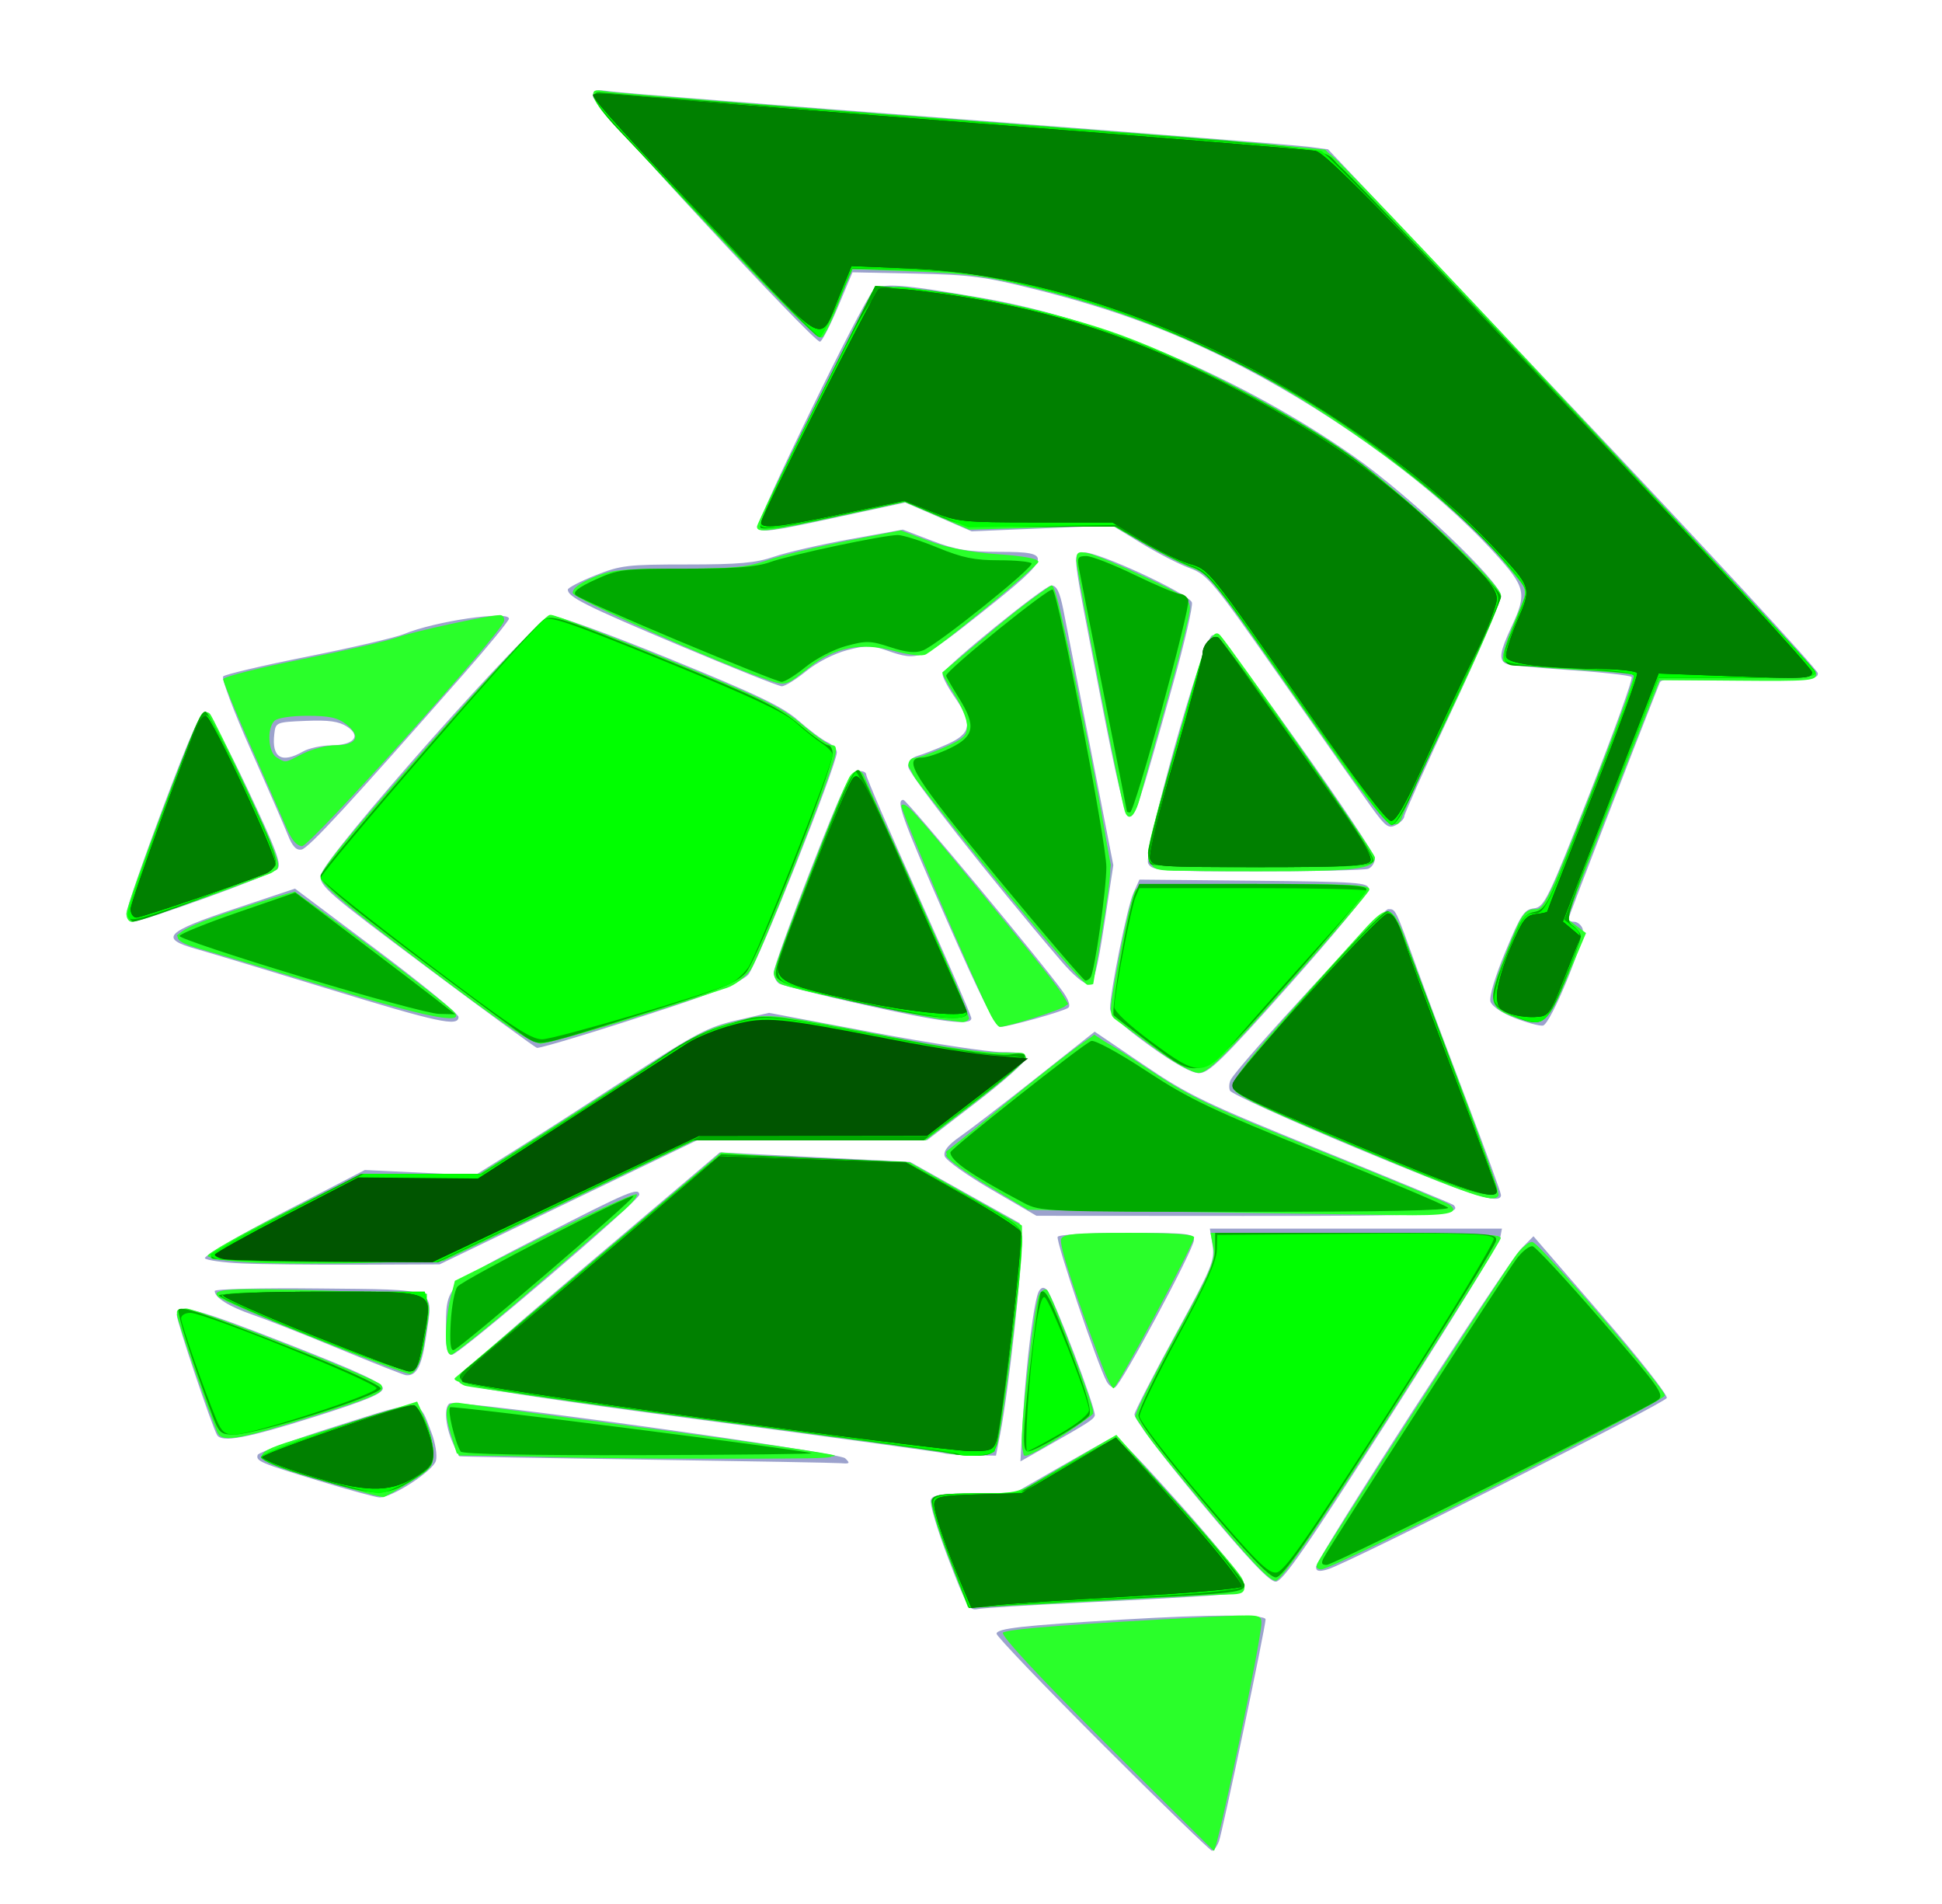 <?xml version="1.0" encoding="UTF-8" standalone="no"?>
<svg
   xmlns:dc="http://purl.org/dc/elements/1.1/"
   xmlns:cc="http://creativecommons.org/ns#"
   xmlns:rdf="http://www.w3.org/1999/02/22-rdf-syntax-ns#"
   xmlns:svg="http://www.w3.org/2000/svg"
   xmlns="http://www.w3.org/2000/svg"
   xmlns:sodipodi="http://sodipodi.sourceforge.net/DTD/sodipodi-0.dtd"
   xmlns:inkscape="http://www.inkscape.org/namespaces/inkscape"
   version="1.1"
   id="svg2"
   width="492.8"
   height="483.2"
   viewBox="0 0 492.8 483.2"
   sodipodi:docname="ITRex_green.svg"
   inkscape:version="1.0.1 (3bc2e813f5, 2020-09-07)">
  <defs
     id="defs6" />
  <sodipodi:namedview
     pagecolor="#ffffff"
     bordercolor="#666666"
     borderopacity="1"
     objecttolerance="10"
     gridtolerance="10"
     guidetolerance="10"
     inkscape:pageopacity="0"
     inkscape:pageshadow="2"
     inkscape:window-width="1920"
     inkscape:window-height="1017"
     id="namedview4"
     showgrid="false"
     inkscape:zoom="1.3814337"
     inkscape:cx="267.60286"
     inkscape:cy="256.08845"
     inkscape:window-x="1912"
     inkscape:window-y="-8"
     inkscape:window-maximized="1"
     inkscape:current-layer="g853"
     inkscape:document-rotation="0" />
  <g
     id="g853"
     transform="translate(-2.047,-7.166)">
    <path
       style="fill:#9ca2cd;stroke-width:1.067"
       d="m 281.859,449.859 c -14.809,-14.818 -26.925,-27.476 -26.925,-28.129 0,-1.353 6.539,-2.088 32,-3.6 22.403,-1.33 36.267,-1.348 36.267,-0.049 0,1.929 -10.928,53.926 -11.836,56.318 -0.501,1.32 -1.287,2.4 -1.745,2.4 -0.459,0 -12.951,-12.123 -27.76,-26.941 z m -39.167,-47.18 c -2.792,-7.307 -4.795,-14.02 -4.451,-14.916 0.501,-1.305 2.663,-1.629 10.848,-1.629 h 10.223 l 10.877,-6.249 c 5.982,-3.437 11.908,-6.787 13.169,-7.446 2.107,-1.101 3.568,0.226 18.133,16.465 8.713,9.714 15.987,18.754 16.164,20.089 0.309,2.322 -0.08,2.455 -9.067,3.097 -5.164,0.369 -19.949,1.174 -32.856,1.788 -12.907,0.614 -24.479,1.335 -25.716,1.602 -2.003,0.432 -2.803,-0.966 -7.325,-12.801 z m 63.883,-14.506 c -9.941,-11.924 -16.837,-21.095 -16.642,-22.133 0.183,-0.975 4.864,-10.083 10.402,-20.239 9.227,-16.924 10.013,-18.817 9.397,-22.667 l -0.672,-4.2 h 37.061 37.061 l -0.47,2.4 c -0.259,1.32 -12.675,21.473 -27.591,44.785 -21.425,33.483 -27.588,42.388 -29.346,42.4 -1.594,0.011 -7.042,-5.762 -19.2,-20.345 z m 29.425,16.595 c 0,-2.028 48.419,-77.081 52.171,-80.869 l 3.005,-3.034 17.172,19.852 c 9.444,10.919 16.942,20.451 16.661,21.183 -0.53,1.382 -80.906,42.002 -86.075,43.501 -2.201,0.638 -2.933,0.48 -2.933,-0.633 z M 82.916,382.918 c -14.898,-4.537 -15.998,-5.005 -15.472,-6.582 0.196,-0.588 9.221,-3.886 20.056,-7.331 22.068,-7.015 20.67,-7.119 24.072,1.789 0.962,2.519 1.458,5.68 1.103,7.026 -0.689,2.609 -11.209,9.431 -14.36,9.312 -0.98,-0.037 -7.91,-1.934 -15.399,-4.215 z m 82.951,-5.366 c -25.813,-0.379 -47.078,-0.764 -47.254,-0.854 -0.177,-0.09 -1.017,-1.829 -1.867,-3.864 -1.732,-4.145 -2.024,-8.68 -0.614,-9.55 1.76,-1.088 98.71,12.348 100.364,13.909 1.353,1.276 1.21,1.445 -1.067,1.261 -1.446,-0.117 -23.749,-0.523 -49.562,-0.902 z m 95.761,-10.687 c 0.792,-13.805 2.853,-30.121 4.051,-32.059 0.638,-1.033 1.231,-1.124 2.039,-0.316 1.613,1.613 12.638,30.601 12.133,31.901 -0.41,1.056 -1.519,1.762 -13.089,8.329 l -5.772,3.276 z M 241.6,375.935 c -0.587,-0.236 -28.162,-4.031 -61.278,-8.432 -38.6,-5.13 -60.713,-8.504 -61.609,-9.4 -1.152,-1.152 4.522,-6.414 32.299,-29.959 l 33.696,-28.562 24.134,1.21 24.134,1.21 13.912,7.775 13.912,7.775 0.328,5.648 c 0.323,5.559 -3.113,36.786 -5.252,47.733 l -1.094,5.6 -6.058,-0.084 c -3.332,-0.046 -6.538,-0.277 -7.124,-0.514 z M 57.147,371.33 c -1.224,-1.98 -10.214,-28.72 -10.214,-30.38 0,-3.164 4.709,-1.938 28.728,7.481 17.537,6.877 23.538,9.682 23.538,11.004 0,1.357 -4.109,3.073 -17.485,7.303 -16.912,5.348 -23.357,6.553 -24.568,4.592 z M 282.847,357.665 c -2.392,-4.48 -12.972,-35.749 -12.406,-36.665 0.343,-0.555 8.189,-1 17.622,-1 15.502,0 16.999,0.165 16.953,1.867 -0.065,2.373 -18.569,36.873 -20.04,37.364 -0.604,0.201 -1.562,-0.503 -2.129,-1.566 z M 88,349.4 c -8.8,-3.639 -18.64,-7.521 -21.867,-8.627 -5.926,-2.03 -9.6,-4.336 -9.6,-6.024 0,-0.506 11.828,-0.792 26.284,-0.635 30.944,0.336 29.183,-0.442 27.377,12.093 -1.097,7.612 -2.431,10.192 -5.128,9.917 -0.587,-0.06 -8.267,-3.086 -17.067,-6.725 z m 27.206,-4.067 c 0.013,-12.327 -0.558,-11.751 24.35,-24.557 21.867,-11.243 24.711,-12.444 24.711,-10.442 0,1.518 -45.742,40.599 -47.519,40.599 -1.157,0 -1.546,-1.414 -1.542,-5.6 z M 63.47,327.766 c -4.691,-0.219 -8.93,-0.799 -9.42,-1.289 -0.49,-0.49 8.438,-5.735 19.84,-11.656 l 20.731,-10.766 13.985,0.669 13.985,0.669 9.905,-6.211 c 5.448,-3.416 18.545,-11.839 29.105,-18.718 16.983,-11.062 20.147,-12.725 27.396,-14.397 l 8.196,-1.89 26.471,4.983 c 14.559,2.741 29.231,4.981 32.604,4.978 4.635,-0.003 6.133,0.371 6.133,1.535 0,0.847 -5.64,5.87 -12.533,11.164 l -12.533,9.624 -29.219,0.036 -29.219,0.036 -32.647,15.733 -32.647,15.733 -20.8,0.082 c -11.44,0.045 -24.638,-0.097 -29.33,-0.316 z M 253.664,309.038 c -6.271,-3.651 -11.628,-7.485 -11.904,-8.52 -0.348,-1.305 0.858,-2.826 3.936,-4.966 2.441,-1.696 11.12,-8.376 19.287,-14.843 l 14.85,-11.759 12.499,8.471 c 11.339,7.685 15.54,9.702 45.274,21.738 18.026,7.297 33.007,13.499 33.291,13.783 2.455,2.455 -3.997,2.789 -53.361,2.763 l -52.47,-0.029 z m 92.226,-10.69 c -17.147,-7.158 -31.428,-13.656 -31.735,-14.44 -0.307,-0.784 -0.197,-2.056 0.244,-2.828 2.4,-4.201 38.41,-43.213 39.888,-43.213 1.956,-3.7e-4 1.712,-0.499 7.299,14.933 2.23,6.16 7.946,21.402 12.702,33.872 4.756,12.47 8.647,23.15 8.647,23.733 0,2.667 -8.044,0.048 -37.044,-12.057 z m -52.334,-25.998 c -6.697,-4.853 -9.822,-7.791 -9.822,-9.235 0,-4.149 4.37,-25.841 5.896,-29.265 l 1.553,-3.484 29.076,0.284 c 26.238,0.256 29.076,0.456 29.076,2.05 0,0.972 -9.012,11.892 -20.026,24.267 -16.949,19.043 -20.48,22.5 -22.978,22.5 -1.948,0 -6.291,-2.42 -12.774,-7.117 z M 110.388,252.646 C 85.351,233.917 83.115,231.984 83.411,229.318 c 0.483,-4.348 54.66,-65.475 58.392,-65.883 1.584,-0.173 14.326,4.433 30.338,10.967 22.242,9.076 28.565,12.113 32.533,15.626 2.709,2.398 6.005,4.86 7.325,5.471 1.32,0.611 2.4,1.772 2.4,2.581 0,3.161 -20.316,54.102 -22.506,56.434 -1.552,1.652 -8.221,4.42 -20.043,8.319 -16.977,5.598 -32.164,10.235 -33.522,10.235 -0.353,0 -12.926,-9.189 -27.941,-20.421 z M 242.298,240.624 c -11.347,-25.856 -13.021,-30.491 -11.01,-30.491 0.872,0 35.863,42.086 40.51,48.725 1.515,2.164 1.968,3.643 1.251,4.086 -1.644,1.016 -15.153,4.789 -17.148,4.789 -1.207,0 -5.188,-7.935 -13.603,-27.109 z m 144.157,24.879 c -3.239,-1.253 -5.812,-2.985 -6.186,-4.164 -0.379,-1.193 1.17,-6.384 3.786,-12.685 3.892,-9.377 4.766,-10.706 7.239,-10.993 2.63,-0.306 3.546,-2.193 14.142,-29.127 6.231,-15.84 11.029,-29.145 10.661,-29.567 -0.368,-0.422 -7.475,-1.218 -15.794,-1.77 -8.319,-0.552 -15.63,-1.315 -16.247,-1.696 -1.7,-1.051 -1.375,-3.01 1.535,-9.261 3.99,-8.572 3.649,-10.058 -4.313,-18.782 -14.937,-16.367 -38.882,-34.083 -63.41,-46.916 -17.083,-8.938 -32.735,-14.823 -52.933,-19.902 -13.001,-3.269 -16.731,-3.761 -30.681,-4.047 l -15.88,-0.326 -3.689,8.8 c -2.029,4.84 -4.086,8.8 -4.57,8.8 -1.794,0 -57.58,-60.208 -57.58,-62.144 0,-1.725 0.597,-1.904 4.533,-1.356 2.493,0.347 42.213,3.498 88.267,7.003 46.053,3.505 85.981,6.668 88.727,7.029 l 4.994,0.657 62.081,65.609 c 34.144,36.085 62.137,66.387 62.206,67.339 0.112,1.551 -1.926,1.689 -19.712,1.336 -16.071,-0.319 -19.947,-0.117 -20.417,1.067 -6.467,16.276 -23.212,59.595 -23.212,60.047 0,0.337 0.669,0.613 1.486,0.613 0.817,0 1.785,0.779 2.15,1.731 0.906,2.362 -8.073,24.322 -10.066,24.618 -0.864,0.128 -4.066,-0.732 -7.115,-1.912 z m -301.121,-7.415 c -14.96,-4.585 -29.989,-9.124 -33.397,-10.086 -9.602,-2.71 -8.1,-4.294 9.718,-10.249 l 15.254,-5.098 20.746,15.56 C 109.064,256.775 118.4,264.427 118.4,265.222 c 0,2.538 -5.105,1.437 -33.067,-7.133 z m 135.456,3.941 c -10.859,-2.436 -20.339,-4.818 -21.067,-5.292 -0.728,-0.475 -1.323,-1.763 -1.323,-2.864 0,-1.101 4.268,-12.952 9.485,-26.337 7.877,-20.21 9.866,-24.394 11.733,-24.677 1.237,-0.187 2.249,0.214 2.249,0.891 0,0.678 6,14.609 13.333,30.958 7.333,16.349 13.333,30.228 13.333,30.842 0,1.969 -7.529,1.014 -27.744,-3.521 z m 50.494,-11.046 c -18.138,-21.239 -38.75,-47.433 -38.75,-49.244 0,-1.301 0.933,-2.386 2.4,-2.789 1.32,-0.363 4.68,-1.678 7.467,-2.921 6.2,-2.766 6.56,-5.208 1.79,-12.141 -1.802,-2.619 -3.122,-5.205 -2.933,-5.747 0.685,-1.966 25.866,-22.408 27.601,-22.408 1.318,0 2.106,1.603 3.016,6.133 0.678,3.373 3.81,19.342 6.96,35.486 l 5.727,29.353 -2.28,14.902 c -1.786,11.672 -2.653,14.973 -3.999,15.23 -1.02,0.195 -3.864,-2.185 -6.998,-5.855 z M 34.133,238.951 c 0,-1.164 4.147,-13.186 9.216,-26.716 6.952,-18.557 9.618,-24.523 10.852,-24.284 0.949,0.183 5.414,8.316 10.631,19.364 7.526,15.937 8.759,19.275 7.548,20.438 -1.558,1.496 -34.132,13.313 -36.699,13.313 -0.851,0 -1.548,-0.952 -1.548,-2.116 z M 293.424,226.302 c -1.401,-2.617 13.656,-56.486 16.183,-57.901 1.376,-0.77 5.427,4.288 21.511,26.854 10.899,15.291 19.816,28.683 19.816,29.759 0,1.076 -0.759,2.248 -1.687,2.604 -0.928,0.356 -13.631,0.647 -28.229,0.647 -24.69,0 -26.615,-0.137 -27.593,-1.965 z M 75.089,219.021 c -0.885,-2.248 -5.137,-12.008 -9.449,-21.688 -4.312,-9.68 -7.441,-18.02 -6.954,-18.533 0.488,-0.513 10.163,-2.788 21.5,-5.055 11.337,-2.267 22.294,-4.824 24.347,-5.682 7.814,-3.265 26.667,-6.029 26.667,-3.909 0,0.526 -5.211,6.886 -11.581,14.133 -28.628,32.575 -39.284,44.12 -41.037,44.458 -1.346,0.259 -2.345,-0.806 -3.494,-3.725 z m 3.845,-21.155 c 1.467,-0.838 4.648,-1.541 7.069,-1.562 5.854,-0.05 7.822,-2.321 4.116,-4.749 -2.047,-1.341 -4.62,-1.704 -10.419,-1.468 -7.578,0.308 -7.706,0.361 -8.047,3.336 -0.69,6.024 1.827,7.56 7.28,4.443 z m 271.218,14.242 c -2.21,-3.051 -12.424,-17.57 -22.697,-32.266 -17.8,-25.462 -18.911,-26.805 -23.607,-28.549 -2.711,-1.006 -8.221,-3.845 -12.245,-6.308 l -7.317,-4.478 -17.838,0.742 -17.838,0.742 -8.428,-3.653 -8.429,-3.653 -18.369,3.969 c -15.774,3.408 -18.456,3.742 -18.986,2.361 -0.604,-1.574 26.165,-56.634 29.199,-60.058 1.894,-2.138 6.973,-1.794 28.137,1.903 30.347,5.302 66.009,20.542 93.867,40.115 14.248,10.011 37.333,31.927 37.333,35.443 0,1.246 -5.52,14.084 -12.267,28.528 -6.747,14.444 -12.267,26.753 -12.267,27.353 0,0.6 -0.952,1.6 -2.115,2.223 -1.846,0.988 -2.627,0.425 -6.133,-4.415 z m -68.905,-28.375 c -7.447,-38.513 -7.154,-35.919 -4.109,-36.35 3.089,-0.438 26.587,10.423 27.357,12.644 0.31,0.895 -1.856,10.255 -4.814,20.8 -8.708,31.044 -9.542,33.572 -11.071,33.572 -1.029,0 -3.105,-8.644 -7.363,-30.667 z M 174.242,170.858 c -23.552,-9.937 -28.108,-12.218 -28.108,-14.075 0,-0.452 3.125,-2.074 6.945,-3.603 6.427,-2.573 8.164,-2.78 23.3,-2.78 13.175,0 17.478,-0.386 22.13,-1.987 3.176,-1.093 11.819,-3.082 19.207,-4.421 l 13.432,-2.435 7.383,2.821 c 6.054,2.313 9.155,2.821 17.227,2.821 13.692,0 13.378,1.077 -4.445,15.28 -15.261,12.161 -16.246,12.561 -24.108,9.787 -3.937,-1.389 -5.278,-1.404 -10.214,-0.115 -3.315,0.866 -7.638,3.087 -10.379,5.332 -2.583,2.117 -5.367,3.836 -6.187,3.82 -0.82,-0.016 -12.601,-4.717 -26.182,-10.446 z"
       id="path867"
       inkscape:connector-curvature="0" />
    <path
       style="fill:#2aff2a;stroke-width:1.067"
       d="m 282.689,449.623 c -17.169,-17.179 -26.78,-27.542 -26.125,-28.168 0.959,-0.917 18.565,-2.265 51.969,-3.979 13.44,-0.69 13.6,-0.671 13.6,1.606 0,4.176 -11.177,57.718 -12.049,57.718 -0.128,0 -12.456,-12.23 -27.395,-27.177 z M 242.729,402.293 c -2.763,-7.103 -4.622,-13.411 -4.242,-14.4 0.564,-1.47 2.402,-1.759 11.157,-1.759 9.672,0 10.879,-0.239 15.619,-3.091 2.826,-1.7 8.498,-5.045 12.604,-7.433 l 7.467,-4.342 2.667,3.001 c 1.467,1.651 8.787,9.804 16.267,18.118 7.769,8.636 13.6,16.023 13.6,17.232 0,1.729 -0.73,2.12 -4,2.139 -2.2,0.013 -16.24,0.722 -31.2,1.577 -14.96,0.855 -28.96,1.564 -31.11,1.577 l -3.91,0.023 z m 64.095,-14.059 c -14.372,-17.239 -16.811,-20.676 -16.252,-22.901 0.361,-1.44 5.018,-10.58 10.349,-20.311 8.533,-15.578 9.609,-18.131 9.004,-21.357 l -0.687,-3.664 H 346.085 c 28.798,0 36.836,0.291 36.791,1.333 -0.032,0.733 -12.411,20.533 -27.51,44 -19.371,30.106 -28.068,42.743 -29.543,42.925 -1.547,0.191 -6.488,-5.017 -19,-20.025 z m 29.483,15.706 c 0.742,-1.933 47.239,-74.057 50.543,-78.399 1.475,-1.939 3.322,-3.379 4.104,-3.2 1.915,0.439 33.58,37.133 33.58,38.914 0,1.492 -84.095,44.078 -87.042,44.078 -0.977,0 -1.488,-0.602 -1.185,-1.393 z M 96.533,386.458 c -1.173,-0.272 -8.035,-2.208 -15.247,-4.303 -15.631,-4.539 -16.374,-5.936 -5.013,-9.429 4.103,-1.262 12.899,-4.008 19.545,-6.104 l 12.085,-3.81 2.025,4.461 c 1.114,2.453 2.036,6.224 2.049,8.378 0.022,3.62 -0.441,4.208 -6.077,7.733 -3.355,2.099 -6.355,3.76 -6.667,3.692 -0.312,-0.068 -1.527,-0.346 -2.7,-0.618 z m 35.25,-9.876 -13.816,-0.582 -1.538,-4.961 c -1.967,-6.343 -1.21,-8.507 2.73,-7.806 1.636,0.291 23.134,3.177 47.774,6.413 24.64,3.236 45.76,6.317 46.933,6.847 2.298,1.038 -58.019,1.104 -82.083,0.09 z m 110.883,-0.656 c -0.587,-0.241 -28.07,-4.028 -61.074,-8.416 -52.243,-6.945 -65.641,-9.182 -64.084,-10.699 0.197,-0.192 15.478,-13.141 33.958,-28.776 l 33.6,-28.427 7.467,0.57 c 4.107,0.314 14.858,0.871 23.893,1.238 l 16.426,0.668 14.241,8.007 14.241,8.007 v 5.39 c 0,7.284 -5.088,47.641 -6.385,50.645 -0.876,2.029 -1.823,2.387 -6.126,2.316 -2.799,-0.046 -5.57,-0.282 -6.156,-0.523 z m 18.667,-3.156 c 0,-7.3 3.285,-34.936 4.401,-37.02 0.627,-1.172 1.536,-1.705 2.042,-1.197 1.155,1.159 11.69,28.929 11.69,30.817 0,1.359 -15.023,11.165 -17.105,11.165 -0.566,0 -1.029,-1.694 -1.029,-3.764 z M 57.086,370.4 c -2.909,-7.319 -10.153,-28.531 -10.153,-29.728 0,-0.81 1.058,-1.472 2.352,-1.472 2.897,0 48.564,17.878 49.489,19.374 1.173,1.899 -0.837,2.807 -18.379,8.303 -18.709,5.861 -22.172,6.385 -23.309,3.523 z M 281.575,353.333 c -6.992,-18.549 -10.796,-30.324 -10.254,-31.738 0.507,-1.322 3.457,-1.596 17.179,-1.596 11.178,0 16.567,0.376 16.567,1.155 0,1.627 -19.576,38.271 -20.457,38.294 -0.398,0.01 -1.764,-2.742 -3.035,-6.115 z M 81.826,346.74 c -12.782,-5.13 -23.772,-9.859 -24.421,-10.508 -2.061,-2.061 2.874,-2.326 28.462,-1.529 l 24.533,0.764 -0.238,7.262 c -0.234,7.129 -1.919,12.607 -4.028,13.093 -0.587,0.135 -11.525,-3.952 -24.307,-9.082 z M 115.2,346.072 c 0,-2.674 0.512,-6.895 1.138,-9.38 l 1.138,-4.519 22.815,-11.393 c 12.548,-6.266 23.054,-11.008 23.345,-10.536 0.291,0.471 -1.488,2.569 -3.953,4.661 -2.466,2.093 -12.883,11.049 -23.149,19.903 -10.267,8.854 -19.267,16.104 -20,16.112 -0.874,0.01 -1.333,-1.662 -1.333,-4.847 z M 65.685,327.532 c -5.82,-0.329 -10.742,-1.084 -10.937,-1.677 -0.196,-0.593 8.529,-5.513 19.389,-10.933 l 19.745,-9.855 h 14.897 14.897 l 18.963,-12.095 c 10.429,-6.652 23.283,-14.937 28.563,-18.411 7.428,-4.887 11.44,-6.75 17.733,-8.232 9.08,-2.138 7.437,-2.318 43.6,4.774 9.093,1.783 19.533,3.212 23.2,3.175 4.802,-0.048 6.667,0.322 6.667,1.323 0,0.765 -5.737,5.787 -12.749,11.161 l -12.749,9.771 h -29.241 -29.241 l -31.921,15.292 -31.921,15.292 -19.155,0.507 c -10.535,0.279 -23.917,0.238 -29.737,-0.092 z m 236.673,-12.84 -39.509,-0.559 -10.358,-6.182 c -5.697,-3.4 -10.358,-6.823 -10.358,-7.607 0,-1.172 30.2,-25.87 36.261,-29.655 1.421,-0.887 4.316,0.587 14.491,7.381 11.415,7.621 15.933,9.781 44.182,21.115 17.307,6.944 32.061,13.083 32.788,13.641 2.92,2.243 -0.49,2.896 -13.918,2.666 -7.739,-0.133 -31.849,-0.493 -53.579,-0.8 z m 43.776,-16.406 c -25.95,-10.909 -30.987,-13.376 -31.265,-15.309 -0.311,-2.162 6.976,-10.894 33.138,-39.708 6.413,-7.063 7.462,-6.717 11.221,3.7 1.475,4.087 7.404,19.849 13.177,35.026 5.773,15.178 10.235,28.018 9.916,28.533 -1.251,2.024 -6.364,0.294 -36.187,-12.243 z m -50.667,-24.809 c -4.4,-3.246 -8.93,-6.575 -10.068,-7.397 -2.037,-1.473 -2.026,-1.718 0.755,-16.557 1.552,-8.284 3.381,-15.735 4.065,-16.559 1.011,-1.219 6.695,-1.497 30.559,-1.497 25.506,0 29.238,0.206 28.708,1.586 -0.335,0.872 -9.586,11.672 -20.558,24 -16.392,18.417 -20.441,22.406 -22.706,22.37 -1.617,-0.026 -6.06,-2.482 -10.756,-5.946 z m -185.6,-21.343 C 90.807,237.754 83.647,231.758 83.413,229.985 c -0.247,-1.876 6.165,-9.786 28.056,-34.608 C 129.809,174.581 140.558,163.2 141.859,163.2 c 1.107,0 14.585,5.127 29.95,11.393 23.895,9.745 28.805,12.136 33.931,16.524 3.296,2.822 6.645,5.135 7.442,5.14 1.047,0.006 1.245,0.823 0.713,2.94 -1.737,6.919 -19.258,51.226 -21.43,54.191 -1.311,1.79 -3.993,3.792 -5.958,4.449 -22.6,7.549 -44.734,14.138 -47.307,14.084 -2.444,-0.052 -9.374,-4.726 -29.333,-19.786 z m 143.621,12.666 c -4.21,-8.232 -23.217,-52.759 -22.729,-53.247 1.046,-1.046 2.646,0.682 18.714,20.203 22.565,27.413 24.111,29.487 22.894,30.705 -0.928,0.928 -14.61,5.274 -16.603,5.274 -0.427,0 -1.451,-1.32 -2.276,-2.933 z M 241.6,265.92 c -6.551,-0.874 -39.535,-8.066 -41.333,-9.013 -1.027,-0.54 -1.866,-1.805 -1.864,-2.811 0.003,-2.2 17.848,-48.18 19.456,-50.131 0.62,-0.753 1.552,-1.228 2.069,-1.055 1.394,0.465 28.692,61.688 28.002,62.803 -0.324,0.525 -1.161,0.882 -1.86,0.794 -0.699,-0.088 -2.71,-0.352 -4.47,-0.587 z m 145.067,-0.524 c -7.061,-2.535 -7.312,-4.173 -2.501,-16.329 4.022,-10.162 4.736,-11.2 7.702,-11.2 1.986,0 3.731,-3.718 13.816,-29.432 6.348,-16.187 11.292,-29.682 10.985,-29.989 -0.307,-0.307 -7.601,-0.945 -16.21,-1.419 -8.609,-0.474 -16.143,-1.352 -16.742,-1.951 -0.742,-0.742 0.032,-3.808 2.426,-9.606 l 3.516,-8.516 -6.296,-7.57 C 370.708,134.168 339.86,111.307 315.489,99.082 299.018,90.82 283.343,85.01 265.149,80.423 252.648,77.272 247.751,76.582 234.215,76.063 l -16.082,-0.617 -3.067,8.124 c -1.687,4.468 -3.648,8.606 -4.357,9.194 -0.942,0.782 -8.891,-6.999 -29.466,-28.842 C 165.746,47.471 152.91,33.05 152.717,31.875 c -0.307,-1.876 0.083,-2.06 3.2,-1.513 1.952,0.343 41.089,3.485 86.97,6.982 98.464,7.506 94.791,7.131 97.962,10.018 9.315,8.481 122.084,129.311 122.084,130.811 0,1.736 -1.534,1.869 -19.836,1.721 L 423.261,179.733 415.908,198.4 c -4.044,10.267 -9.365,23.879 -11.824,30.25 l -4.47,11.583 2.45,1.848 2.45,1.848 -4.676,11.103 c -5.093,12.092 -6.117,12.897 -13.17,10.365 z M 84.8,257.567 c -14.08,-4.287 -28.389,-8.587 -31.797,-9.554 -9.435,-2.678 -8.041,-4.321 8.3,-9.786 7.609,-2.545 14.448,-4.627 15.197,-4.627 1.411,0 38.585,27.69 40.87,30.443 2.678,3.227 -7.067,1.289 -32.569,-6.476 z M 254.547,230.193 c -12.107,-14.781 -22.013,-27.741 -22.013,-28.8 0,-1.059 0.706,-1.926 1.57,-1.926 0.863,0 4.223,-1.174 7.467,-2.608 5.065,-2.24 5.897,-3.017 5.897,-5.507 0,-1.594 -1.502,-5.239 -3.337,-8.099 -1.835,-2.86 -3.155,-5.333 -2.933,-5.494 0.222,-0.162 6.285,-5.234 13.473,-11.273 7.188,-6.039 13.688,-10.741 14.445,-10.451 1.508,0.579 14.73,65.766 14.651,72.232 -0.025,2.053 -0.999,9.253 -2.165,16 -1.166,6.747 -2.122,12.387 -2.126,12.533 -0.004,0.147 -0.661,0.267 -1.46,0.267 -0.799,0 -11.359,-12.093 -23.467,-26.874 z M 34.133,239.037 c 0,-2.605 17.496,-48.961 19.076,-50.54 0.747,-0.747 1.539,-0.813 2.124,-0.178 0.513,0.557 4.846,9.384 9.628,19.614 6.949,14.866 8.421,18.852 7.333,19.851 -1.438,1.321 -34.631,13.282 -36.859,13.282 -0.716,0 -1.302,-0.913 -1.302,-2.029 z M 294.136,226.4 c -1.519,-1.707 -0.991,-4.235 6.154,-29.487 7.138,-25.228 9.327,-30.754 11.329,-28.602 2.943,3.163 39.315,55.336 39.315,56.394 0,3.014 -4.55,3.561 -29.631,3.561 -22.946,0 -25.671,-0.187 -27.166,-1.867 z M 74.78,217.333 c -1.069,-2.493 -5.132,-11.783 -9.029,-20.644 -3.897,-8.861 -7.085,-16.591 -7.085,-17.179 0,-0.588 9,-2.865 20,-5.059 11,-2.195 21.92,-4.702 24.267,-5.572 3.922,-1.454 22.658,-5.521 25.945,-5.632 0.776,-0.026 1.256,0.67 1.067,1.546 -0.656,3.033 -49.168,57.073 -51.235,57.073 -1.32,0 -2.637,-1.519 -3.929,-4.533 z M 78.933,198.4 c 2.3,-1.173 6.069,-2.133 8.377,-2.133 5.295,0 6.438,-2.299 2.631,-5.294 C 87.79,189.28 85.607,188.8 80.069,188.8 c -4.107,0 -7.65,0.541 -8.389,1.28 -1.969,1.969 -1.586,8.036 0.587,9.301 2.398,1.397 1.846,1.478 6.667,-0.981 z m 263.841,2.933 c -5.912,-8.36 -15.96,-22.701 -22.328,-31.87 -9.706,-13.974 -12.188,-16.879 -15.346,-17.961 -2.072,-0.71 -7.586,-3.472 -12.252,-6.138 l -8.485,-4.846 -18.171,0.525 -18.171,0.525 -8.17,-3.497 -8.17,-3.497 -16.908,3.646 c -18.201,3.925 -20.641,4.229 -20.641,2.574 0,-0.591 6.756,-14.579 15.013,-31.085 l 15.013,-30.011 9.029,0.694 c 13.891,1.068 34.712,5.498 50.104,10.66 17.474,5.861 45.986,20.526 61.242,31.5 13.614,9.793 38.4,32.827 38.4,35.686 0,3.703 -26.001,58.272 -27.771,58.285 -0.901,0.006 -6.475,-6.829 -12.388,-15.189 z m -55.288,11.733 c -1.055,-3.152 -12.292,-61.302 -12.289,-63.6 0.002,-2.197 0.392,-2.454 2.936,-1.935 1.613,0.329 8.093,3.02 14.4,5.979 10.163,4.769 11.467,5.69 11.467,8.095 0,1.492 -2.596,11.942 -5.77,23.221 -3.173,11.279 -6.312,22.547 -6.974,25.04 -1.177,4.428 -2.875,5.87 -3.769,3.2 z m -90.715,-33.398 c -12.331,-4.176 -49.072,-20.559 -49.353,-22.007 -0.207,-1.065 1.514,-2.41 4.998,-3.909 4.667,-2.008 7.312,-2.286 21.749,-2.286 13.778,0 17.454,-0.352 22.736,-2.178 3.465,-1.198 12.463,-3.383 19.995,-4.857 l 13.695,-2.679 7.105,2.656 c 4.772,1.784 10.52,2.895 17.505,3.384 6.649,0.465 10.381,1.163 10.348,1.934 -0.045,1.044 -24.176,20.908 -28.504,23.464 -0.957,0.565 -4.132,0.229 -8.174,-0.865 -8.232,-2.228 -15.01,-0.908 -21.404,4.17 -6.052,4.806 -5.956,4.778 -10.695,3.173 z"
       id="path865"
       inkscape:connector-curvature="0" />
    <path
       style="fill:#2aff2a;stroke-width:1.067"
       d="m 242.898,402.283 c -2.734,-7.114 -4.693,-13.658 -4.353,-14.542 0.492,-1.281 2.736,-1.608 11.043,-1.608 h 10.426 l 12.127,-6.928 c 6.67,-3.81 12.607,-6.897 13.193,-6.86 0.972,0.061 24.915,26.264 30.415,33.286 4.229,5.399 3.444,5.623 -24.711,7.032 -14.284,0.715 -29.841,1.582 -34.57,1.927 l -8.599,0.626 z m 63.868,-14.618 c -9.148,-10.891 -16.633,-20.376 -16.633,-21.079 0,-0.703 4.589,-9.673 10.198,-19.932 8.638,-15.8 10.143,-19.266 9.838,-22.654 l -0.36,-4 h 35.965 c 19.781,0 36.223,0.417 36.538,0.927 0.315,0.51 -11.776,20.187 -26.87,43.727 -22.184,34.597 -27.884,42.8 -29.744,42.806 -1.68,0.005 -6.788,-5.336 -18.933,-19.794 z m 29.412,16.77 c 0.725,-1.831 49.157,-76.551 51.57,-79.561 2.139,-2.668 2.752,-2.92 4.191,-1.726 2.856,2.37 32.596,37.147 32.577,38.094 -0.022,1.1 -85.297,44.245 -87.271,44.155 -0.782,-0.035 -1.262,-0.469 -1.067,-0.962 z M 81.295,382.117 c -9.349,-2.76 -13.017,-4.298 -12.8,-5.369 0.284,-1.397 34.284,-12.974 38.171,-12.997 1.964,-0.012 5.333,7.844 5.333,12.435 0,2.889 -0.755,3.828 -5.349,6.655 -6.757,4.158 -9.035,4.093 -25.355,-0.725 z m 63.54,-5.316 -26.364,-0.305 -1.64,-5.524 c -1.047,-3.526 -1.27,-5.894 -0.617,-6.547 1.042,-1.042 92.323,10.472 96.586,12.183 2.048,0.822 -10.441,0.857 -67.964,0.192 z m 99.321,-0.733 c -0.256,-0.256 -27.923,-4.106 -61.483,-8.556 -33.56,-4.45 -61.751,-8.372 -62.646,-8.716 -2.286,-0.877 -2.027,-2.44 0.772,-4.661 1.32,-1.048 16.32,-13.722 33.333,-28.166 l 30.933,-26.261 5.333,0.519 c 2.933,0.285 13.493,0.808 23.467,1.162 L 232,302.033 l 14.667,8.114 14.667,8.114 v 4.748 c 0,6.261 -5.29,47.941 -6.484,51.079 -0.774,2.035 -1.713,2.447 -5.579,2.447 -2.557,0 -4.858,-0.209 -5.114,-0.465 z m 17.749,-8.335 c 1.149,-14.047 3.402,-31.797 4.128,-32.524 0.367,-0.367 1.17,-0.165 1.783,0.448 1.124,1.124 11.649,28.333 11.649,30.115 0,0.94 -15.972,10.76 -17.5,10.76 -0.429,0 -0.456,-3.96 -0.06,-8.8 z m -205.256,1.067 c -3.113,-8.333 -9.717,-27.772 -9.717,-28.603 0,-2.2 5.824,-0.458 28.267,8.455 14.686,5.832 23.467,9.868 23.467,10.786 0,1.918 -30.336,11.631 -36.56,11.707 -3.779,0.046 -4.713,-0.356 -5.456,-2.345 z M 81.333,346.331 C 68.28,341.109 57.6,336.407 57.6,335.884 c 0,-0.531 11.511,-0.951 26.061,-0.951 30.224,0 28.328,-0.854 26.194,11.799 -0.84,4.978 -1.837,7.706 -3.021,8.263 -1.181,0.556 -9.643,-2.319 -25.501,-8.664 z m 34.846,3.865 c -0.272,-2.682 0.275,-13.951 0.756,-15.567 0.354,-1.192 8.9,-6.075 22.872,-13.067 12.269,-6.14 22.61,-11.163 22.98,-11.163 1.489,0 -3.135,4.269 -23.039,21.27 -21.913,18.716 -23.429,19.909 -23.569,18.526 z M 55.637,326.528 c -1.463,-0.928 6.907,-5.811 28.342,-16.535 l 9.845,-4.926 h 15.115 15.115 l 8.64,-5.494 c 4.752,-3.022 17.28,-11.153 27.84,-18.07 16.003,-10.482 20.566,-12.95 27.401,-14.819 9.253,-2.531 5.323,-2.944 46.376,4.878 13.646,2.6 20.697,3.481 23.841,2.978 7.113,-1.137 5.198,1.495 -8.957,12.311 l -12.672,9.683 h -29.188 -29.188 l -32.385,15.467 -32.385,15.467 -28.156,-0.016 C 69.737,327.442 56.423,327.026 55.637,326.528 Z M 262.341,313.231 c -11.453,-5.977 -21.318,-12.816 -20.093,-13.93 0.23,-0.209 8.757,-6.954 18.948,-14.987 l 18.529,-14.607 13.471,8.885 c 12.198,8.046 16.468,10.084 45.204,21.575 17.453,6.98 31.733,13.097 31.733,13.595 0,0.497 -23.64,0.901 -52.533,0.898 -41.699,-0.005 -53.095,-0.3 -55.259,-1.429 z m 84.326,-14.941 c -25.44,-10.631 -31.528,-13.564 -31.789,-15.313 -0.229,-1.535 5.198,-8.316 18.703,-23.37 C 344.044,247.943 353.293,238.4 354.134,238.4 c 0.84,0 2.376,2.16 3.412,4.8 6.295,16.04 24.28,64.309 24.541,65.868 0.202,1.2 -0.448,1.956 -1.82,2.119 -1.173,0.139 -16.293,-5.664 -33.6,-12.897 z M 294.4,272.444 c -4.4,-3.26 -8.616,-6.527 -9.369,-7.26 -1.113,-1.083 -0.848,-4.005 1.415,-15.615 1.532,-7.855 3.245,-15.142 3.807,-16.192 0.944,-1.763 3.235,-1.91 29.785,-1.91 23.586,0 28.762,0.262 28.762,1.455 0,0.801 -8.708,11.241 -19.35,23.2 -23.299,26.182 -22.343,25.737 -35.05,16.322 z M 110.29,252 C 89.35,236.23 83.733,231.491 83.733,229.594 c 0,-2.781 55.416,-66.394 57.839,-66.394 0.809,0 14.047,5.091 29.416,11.314 20.445,8.277 29.182,12.357 32.555,15.2 2.536,2.137 5.775,4.606 7.198,5.486 1.423,0.88 2.589,2.573 2.59,3.762 0.002,2.919 -18.616,51.044 -21.022,54.337 -1.05,1.438 -3.634,3.32 -5.742,4.182 -7.019,2.872 -45.044,14.52 -47.4,14.52 -1.357,0 -13.352,-8.307 -28.878,-20 z m 143.721,12.8 c -3.5,-6.548 -22.55,-51.143 -22.307,-52.222 0.313,-1.395 41.363,47.598 41.363,49.366 0,0.622 -13.958,4.722 -16.075,4.722 -1.091,0 -2.432,-0.84 -2.981,-1.867 z m 131.323,-0.214 c -5.688,-2.612 -5.726,-3.92 -0.49,-16.586 3.438,-8.316 4.34,-9.643 6.746,-9.923 2.586,-0.301 3.571,-2.342 14.295,-29.611 6.335,-16.108 11.185,-29.62 10.779,-30.026 -0.406,-0.406 -7.764,-1.108 -16.352,-1.561 -8.587,-0.452 -16.084,-1.293 -16.66,-1.869 -0.685,-0.685 0.182,-3.866 2.508,-9.202 3.136,-7.192 3.387,-8.425 2.126,-10.448 -5.911,-9.485 -26.804,-28.027 -46.502,-41.269 C 320.838,100.011 291.164,86.743 266.812,80.57 252.982,77.064 244.119,75.88 230.003,75.651 l -11.597,-0.188 -3.754,8.718 c -2.156,5.006 -4.312,8.583 -5.065,8.402 -0.721,-0.174 -11.052,-10.636 -22.957,-23.249 -11.905,-12.613 -24.447,-25.892 -27.871,-29.508 -6.615,-6.986 -8.007,-10.418 -3.826,-9.435 1.32,0.31 39.84,3.439 85.6,6.953 45.76,3.514 86.483,6.703 90.495,7.086 l 7.295,0.697 9.385,9.704 c 36.039,37.264 115.215,121.994 115.22,123.304 0.006,1.365 -2.919,1.6 -19.953,1.6 h -19.96 l -11.5,29.333 c -6.325,16.133 -11.503,30.122 -11.508,31.086 -0.004,0.964 0.712,2.029 1.592,2.367 2.374,0.911 1.922,3.403 -2.541,14.014 -4.591,10.918 -5.864,11.664 -13.726,8.053 z M 79.2,255.624 c -18.363,-5.55 -32.267,-10.289 -32.267,-10.999 0,-0.686 6.733,-3.492 14.963,-6.234 l 14.963,-4.987 20.237,15.152 c 11.131,8.333 20.237,15.578 20.237,16.098 0,2.033 -7.047,0.365 -38.133,-9.03 z m 142.133,6.277 c -21.47,-4.694 -21.701,-4.766 -22.4,-6.968 C 198.363,253.136 215.522,207.018 217.884,204 c 1.46,-1.866 2.865,-1.66 3.652,0.533 0.368,1.027 6.353,14.546 13.3,30.042 6.947,15.497 12.631,28.817 12.631,29.6 0,2.312 -8.563,1.567 -26.133,-2.275 z m 45.05,-17.901 C 260.917,237.4 251.873,226.48 246.286,219.733 c -5.587,-6.747 -11.008,-13.566 -12.047,-15.153 -1.907,-2.914 -1.579,-5.119 0.758,-5.107 0.699,0.003 3.782,-1.076 6.852,-2.4 5.11,-2.203 5.583,-2.704 5.6,-5.93 0.011,-2.026 -1.115,-5.191 -2.648,-7.448 -1.467,-2.158 -2.667,-4.466 -2.667,-5.128 0,-1.184 25.401,-22.835 26.79,-22.835 1.01,0 3.309,10.266 9.554,42.667 l 5.448,28.267 -1.731,11.733 c -2.429,16.463 -2.712,17.6 -4.385,17.6 -0.818,0 -5.96,-5.4 -11.427,-12 z M 34.564,239.584 c -0.313,-0.816 2.891,-10.776 7.119,-22.133 9.293,-24.96 11.294,-29.717 12.503,-29.717 1.166,0 18.399,36.169 18.369,38.553 -0.012,0.964 -0.862,2.091 -1.889,2.504 -3.347,1.347 -34.548,12.277 -35.048,12.277 -0.267,0 -0.742,-0.667 -1.055,-1.483 z M 294.667,227.103 c -0.733,-0.768 -1.316,-2.38 -1.294,-3.583 0.083,-4.638 14.719,-53.38 16.335,-54.399 0.911,-0.575 1.848,-0.822 2.081,-0.55 0.233,0.273 9.183,12.866 19.889,27.986 11.929,16.846 19.232,28.101 18.861,29.067 -0.494,1.288 -3.388,1.577 -15.838,1.581 -8.378,0.002 -20.513,0.295 -26.967,0.65 -8.957,0.492 -12.049,0.314 -13.067,-0.752 z M 68.493,201.864 c -4.818,-11.04 -8.76,-20.793 -8.76,-21.674 0,-1.226 4.322,-2.437 18.4,-5.155 10.12,-1.954 21.76,-4.662 25.867,-6.017 7.765,-2.563 22.828,-5.318 25.041,-4.581 1.496,0.499 -47.88,56.747 -50.208,57.196 -1.123,0.216 -4.115,-5.503 -10.34,-19.768 z m 9.97,-2.896 c 1.139,-0.861 4.276,-1.581 6.972,-1.6 3.441,-0.024 5.452,-0.642 6.747,-2.074 1.773,-1.959 1.686,-2.149 -2.216,-4.8 -7.967,-5.413 -20.633,-3.012 -20.633,3.912 0,5.262 4.94,7.731 9.129,4.562 z M 331.166,184.535 c -19.719,-28.266 -22.76,-32.137 -26.077,-33.185 -2.065,-0.653 -7.397,-3.294 -11.849,-5.869 L 285.146,140.8 H 265.885 c -19.014,0 -19.357,-0.041 -26.773,-3.196 l -7.511,-3.196 -17.766,3.844 c -11.553,2.5 -18.13,3.48 -18.807,2.803 -0.677,-0.677 4.208,-11.535 13.97,-31.048 l 15.011,-30.006 3.996,0.006 c 5.583,0.009 23.443,2.755 35.259,5.423 24.579,5.548 59.194,21.483 81.944,37.722 11.306,8.07 37.727,32.875 37.727,35.418 0,0.698 -5.465,12.994 -12.145,27.325 -6.68,14.331 -12.472,27.088 -12.872,28.348 -1.69,5.326 -4.445,2.266 -26.751,-29.708 z m -44.585,22.769 c -2.273,-10.135 -11.381,-56.453 -11.381,-57.875 0,-2.39 5.602,-1.006 16.764,4.142 11.253,5.19 11.501,5.381 11.439,8.8 -0.072,3.974 -12.823,49.875 -14.251,51.303 -0.534,0.534 -1.635,-2.195 -2.571,-6.37 z M 172.8,169.606 c -13.787,-5.8 -25.197,-11.174 -25.355,-11.942 -0.169,-0.817 2.166,-2.393 5.625,-3.797 5.243,-2.128 7.77,-2.4 22.288,-2.4 12.379,0 17.513,-0.418 21.042,-1.712 2.567,-0.941 11.362,-3.067 19.544,-4.723 l 14.877,-3.012 6.457,2.734 c 4.944,2.094 8.905,2.855 16.91,3.249 8.224,0.405 10.386,0.834 10.133,2.011 -0.176,0.823 -6.321,6.284 -13.654,12.136 -14.328,11.435 -16.69,12.336 -24,9.165 -4.39,-1.904 -14.754,0.929 -20.39,5.575 -2.253,1.857 -5.067,3.35 -6.253,3.319 -1.186,-0.032 -13.437,-4.803 -27.224,-10.603 z"
       id="path863"
       inkscape:connector-curvature="0" />
    <path
       style="fill:#00aa00;stroke-width:1.067"
       d="m 242.929,402.251 c -2.738,-7.13 -4.706,-13.673 -4.373,-14.54 0.478,-1.245 2.83,-1.577 11.161,-1.577 h 10.556 l 11.969,-6.933 c 6.583,-3.813 12.322,-6.933 12.754,-6.933 1.672,0 32.871,35.158 32.871,37.042 0,1.902 -2.207,2.167 -28.8,3.46 -13.2,0.642 -27.861,1.454 -32.58,1.806 l -8.58,0.64 z m 64.335,-14.152 c -10.394,-12.327 -16.331,-20.233 -16.331,-21.747 0,-1.309 4.38,-10.376 9.733,-20.149 7.628,-13.927 9.733,-18.682 9.733,-21.986 v -4.217 h 35.808 c 34.714,0 35.797,0.062 35.467,2.047 -0.187,1.126 -12.341,20.792 -27.008,43.702 -20.84,32.554 -27.148,41.662 -28.869,41.686 -1.563,0.022 -6.946,-5.595 -18.533,-19.337 z m 30.759,14.241 c 1.88,-3.513 46.152,-72.14 48.855,-75.732 1.459,-1.939 3.306,-3.379 4.104,-3.2 0.798,0.179 8.703,8.71 17.567,18.958 14.827,17.141 15.962,18.746 14.184,20.052 -3.619,2.657 -82.316,41.849 -84.033,41.849 -1.317,0 -1.472,-0.442 -0.677,-1.927 z M 81.333,382.128 c -7.879,-2.326 -13.067,-4.398 -13.067,-5.22 0,-1.261 34.84,-13.18 38.497,-13.17 1.873,0.005 5.236,7.958 5.236,12.381 0,2.808 -0.8,3.794 -5.404,6.655 -6.798,4.226 -8.944,4.171 -25.262,-0.646 z m 37.623,-6.623 c -1.498,-2.424 -3.474,-10.753 -2.668,-11.251 0.735,-0.454 86.807,10.48 91.712,11.651 0.88,0.21 -18.652,0.438 -43.404,0.506 -27.895,0.077 -45.245,-0.267 -45.64,-0.905 z m 125.206,0.569 c -0.253,-0.253 -28.053,-4.132 -61.778,-8.621 -41.25,-5.49 -61.817,-8.643 -62.842,-9.636 -1.316,-1.273 -1.138,-1.779 1.297,-3.695 1.552,-1.221 14.718,-12.32 29.258,-24.664 14.54,-12.345 28.357,-24.012 30.703,-25.927 l 4.267,-3.482 23.467,0.987 23.467,0.987 14.667,8.119 c 14.566,8.063 14.667,8.145 14.686,11.922 0.028,5.411 -5.472,49.19 -6.542,52.07 -0.737,1.985 -1.694,2.4 -5.54,2.4 -2.557,0 -4.856,-0.207 -5.109,-0.46 z m 17.902,-7.807 c 0.657,-9.76 3.493,-32.579 4.126,-33.213 1.121,-1.121 2.724,2.076 7.898,15.757 3.949,10.44 5.096,14.644 4.269,15.641 -1.598,1.925 -13.692,9.015 -15.378,9.015 -1.066,0 -1.285,-1.72 -0.916,-7.2 z M 55.671,365.6 c -5.026,-13.513 -8.852,-25.574 -8.292,-26.134 0.924,-0.924 6.667,1.038 29.955,10.233 12.269,4.845 21.333,9.005 21.333,9.792 0,1.706 -31.456,11.639 -36.99,11.68 -3.765,0.028 -4.007,-0.197 -6.006,-5.571 z m 24.596,-19.68 c -12.467,-5.006 -22.667,-9.527 -22.667,-10.045 0,-0.52 11.714,-0.942 26.113,-0.942 h 26.113 l 0.644,2.564 c 0.354,1.41 0.003,5.85 -0.78,9.867 -1.288,6.611 -1.676,7.32 -4.09,7.481 -1.467,0.098 -12.867,-3.918 -25.333,-8.924 z m 36.166,-3.258 c 0.232,-4.107 0.996,-8.159 1.698,-9.005 1.55,-1.868 43.936,-23.679 44.642,-22.973 0.546,0.546 -43.633,38.397 -45.573,39.047 -0.825,0.276 -1.06,-1.889 -0.767,-7.069 z m -60.385,-16.161 c -1.645,-0.643 2.1,-2.995 17.72,-11.125 l 19.806,-10.309 h 15.288 15.288 l 18.725,-11.914 c 10.299,-6.553 22.504,-14.548 27.124,-17.767 6.136,-4.276 10.734,-6.519 17.067,-8.325 9.846,-2.809 6.456,-3.116 44.395,4.018 15.24,2.866 24.298,4.092 27.017,3.657 6.586,-1.053 4.665,1.44 -9.326,12.105 l -12.716,9.693 H 207.193 177.951 l -32.406,15.467 -32.406,15.467 -27.503,-0.075 C 70.51,327.35 57.195,326.95 56.048,326.501 Z m 205.803,-14.093 c -13.449,-7.147 -18.583,-10.68 -18.635,-12.824 -0.02,-0.848 33.61,-27.457 35.73,-28.27 0.87,-0.334 6.973,2.981 14.025,7.618 10.88,7.155 16.531,9.842 43.981,20.917 17.324,6.989 31.972,13.182 32.553,13.763 0.696,0.696 -16.73,1.055 -51.174,1.055 -51.147,0 -52.317,-0.047 -56.48,-2.259 z m 83.216,-14.754 C 321.5,287.736 315.133,284.644 314.883,282.99 314.515,280.56 351.638,238.4 354.146,238.4 c 0.834,0 2.362,2.16 3.396,4.8 7.489,19.122 24.325,64.666 24.325,65.803 0,3.196 -8.372,0.614 -36.8,-11.349 z m -51.127,-25.67 c -4.653,-3.489 -8.821,-6.713 -9.262,-7.164 -0.874,-0.894 3.708,-27.057 5.421,-30.953 l 1.055,-2.4 h 28.823 c 22.666,0 28.823,0.291 28.823,1.362 0,0.749 -8.74,11.189 -19.423,23.2 -23.461,26.378 -22.261,25.838 -35.437,15.956 z M 136,270.707 c -1.173,-0.675 -13.563,-9.811 -27.532,-20.3 C 89.354,236.054 83.151,230.846 83.401,229.361 c 0.383,-2.278 53.159,-62.765 56.665,-64.945 2.117,-1.316 4.955,-0.384 30.6,10.049 24.218,9.852 29.133,12.237 34.316,16.651 3.327,2.833 6.567,5.151 7.2,5.151 0.633,0 1.151,0.978 1.151,2.174 0,4.091 -19.255,52.647 -22.041,55.582 -2.773,2.921 -6.533,4.336 -34.785,13.093 -17.235,5.342 -17.413,5.373 -20.507,3.592 z m 249.333,-6.121 c -5.628,-2.585 -5.674,-3.588 -0.736,-15.925 3.311,-8.273 4.178,-9.563 6.774,-10.082 2.73,-0.546 3.527,-1.993 9.613,-17.454 14.348,-36.452 16.375,-41.988 15.646,-42.717 -0.605,-0.605 -14.763,-1.694 -30.116,-2.316 -3.553,-0.144 -3.61,-2.3 -0.27,-10.129 1.699,-3.983 3.089,-7.83 3.089,-8.549 0,-2.842 -14.356,-17.827 -26.313,-27.466 C 346.023,116.245 334.076,108.441 316.267,99.409 298.75,90.525 282.833,84.543 265.067,80.164 250.519,76.58 245.095,75.878 229.411,75.551 l -11.122,-0.231 -3.67,8.794 c -2.018,4.837 -4.226,8.65 -4.906,8.473 C 209.033,92.411 199.154,82.427 187.758,70.4 176.363,58.373 163.733,45.061 159.692,40.816 c -6.799,-7.141 -8.555,-10.774 -4.915,-10.168 0.819,0.136 39.169,3.136 85.223,6.667 107.56,8.245 96.539,6.955 101.944,11.938 8.531,7.863 120.458,126.806 120.8,128.372 0.295,1.346 -2.587,1.579 -19.733,1.599 l -20.078,0.024 -11.94,30.643 c -11.519,29.565 -11.867,30.695 -9.867,32.107 1.14,0.805 2.073,2.039 2.073,2.743 0,0.704 -1.831,5.805 -4.069,11.337 -4.625,11.43 -5.826,12.171 -13.798,8.51 z m -165.067,-2.905 c -9.387,-2.039 -18.171,-4.419 -19.52,-5.287 -2.99,-1.925 -3.44,-0.202 7.494,-28.661 7.877,-20.503 10.632,-26.287 11.909,-25.003 1.038,1.044 27.317,60.186 27.317,61.477 0,2.301 -8.703,1.493 -27.2,-2.526 z M 78.4,254.979 c -17.013,-5.153 -30.868,-9.791 -30.787,-10.308 0.08,-0.516 6.719,-3.205 14.753,-5.975 l 14.607,-5.037 15.114,11.401 c 8.313,6.27 17.437,13.217 20.276,15.437 l 5.162,4.036 -4.096,-0.092 C 111.176,264.39 95.413,260.132 78.4,254.979 Z M 255.155,229.951 C 233.738,204.069 230.897,199.538 236,199.404 c 1.32,-0.035 4.56,-1.119 7.2,-2.41 6.127,-2.996 6.589,-5.621 2.222,-12.645 -1.809,-2.91 -3.289,-5.485 -3.289,-5.723 0,-1.353 26.29,-22.597 27.047,-21.855 1.522,1.493 13.629,64.135 13.612,70.429 -0.016,5.767 -2.934,26.238 -3.982,27.934 -0.294,0.476 -0.887,0.866 -1.317,0.866 -0.43,0 -10.482,-11.722 -22.337,-26.049 z m -220.572,9.682 c -0.302,-0.788 3.367,-11.948 8.155,-24.8 9.297,-24.956 10.208,-27.1 11.506,-27.1 0.459,0 4.855,8.44 9.768,18.755 6.995,14.687 8.693,19.141 7.826,20.533 -0.875,1.406 -32.484,13.727 -35.871,13.982 -0.458,0.035 -1.081,-0.582 -1.383,-1.371 z M 294.044,226.489 c -0.391,-0.391 -0.694,-1.711 -0.672,-2.933 0.06,-3.388 14.402,-52.823 15.702,-54.123 0.627,-0.627 1.617,-0.844 2.201,-0.484 0.584,0.361 9.795,12.901 20.469,27.867 12.01,16.839 19.175,27.816 18.798,28.798 -0.517,1.348 -4.759,1.587 -28.198,1.587 -15.174,0 -27.909,-0.32 -28.3,-0.711 z m 37.271,-41.867 c -21.374,-30.618 -22.477,-31.986 -27.196,-33.754 -2.705,-1.013 -8.067,-3.693 -11.914,-5.955 L 285.209,140.8 H 265.916 c -19.05,0 -19.388,-0.04 -26.804,-3.196 l -7.511,-3.196 -17.766,3.844 c -11.553,2.5 -18.13,3.48 -18.807,2.803 -0.677,-0.677 4.234,-11.586 14.043,-31.194 l 15.084,-30.153 8.668,0.723 c 14.449,1.205 35.347,5.8 51.283,11.276 18.475,6.348 45.697,20.407 61.495,31.758 11.196,8.045 37.333,32.662 37.333,35.162 0,0.728 -4.227,10.336 -9.392,21.349 -5.166,11.014 -11.046,23.745 -13.067,28.291 -2.229,5.013 -4.305,8.266 -5.278,8.267 -0.896,6.5e-4 -11.437,-14.085 -23.881,-31.91 z m -43.315,28.39 c 0,-0.177 -2.576,-13.257 -5.725,-29.067 -3.149,-15.81 -6.017,-30.305 -6.373,-32.212 -0.578,-3.093 -0.384,-3.467 1.803,-3.467 1.348,0 6.889,2.16 12.313,4.8 5.424,2.64 10.564,4.8 11.423,4.8 0.858,0 1.823,0.684 2.144,1.521 0.685,1.785 -13.605,53.919 -14.784,53.935 -0.44,0.006 -0.8,-0.134 -0.8,-0.311 z M 174.116,169.722 c -13.65,-5.718 -25.331,-10.911 -25.959,-11.539 -0.811,-0.811 0.62,-1.949 4.946,-3.929 5.744,-2.63 7.038,-2.787 22.892,-2.787 12.53,0 17.991,-0.424 21.471,-1.666 5.283,-1.886 28.785,-6.867 32.401,-6.867 1.305,0 5.865,1.44 10.133,3.2 6.196,2.555 9.33,3.2 15.55,3.2 4.285,0 8.001,0.36 8.259,0.8 0.603,1.029 -24.001,20.741 -27.56,22.08 -1.949,0.733 -4.235,0.505 -8.271,-0.827 -5.035,-1.661 -6.13,-1.69 -11.236,-0.295 -3.16,0.863 -7.712,3.23 -10.313,5.36 -2.56,2.098 -5.295,3.782 -6.076,3.741 -0.781,-0.041 -12.588,-4.752 -26.238,-10.471 z"
       id="path861"
       inkscape:connector-curvature="0" />
    <path
       style="fill:#00ff00;stroke-width:1.067"
       d="m 242.976,401.994 c -3.732,-9.717 -4.727,-13.436 -3.869,-14.47 0.813,-0.979 4.413,-1.391 12.161,-1.391 6.054,0 11.27,-0.427 11.593,-0.948 0.322,-0.522 5.489,-3.725 11.482,-7.118 l 10.896,-6.169 6.811,7.384 c 17.185,18.632 25.992,29.503 24.837,30.659 -0.686,0.686 -11.105,1.696 -25.424,2.464 -13.344,0.716 -28.582,1.609 -33.862,1.985 l -9.6,0.684 z m 64.337,-14.409 c -8.903,-10.462 -16.113,-19.874 -16.113,-21.034 0,-1.155 4.39,-10.233 9.756,-20.173 6.859,-12.706 9.789,-19.227 9.867,-21.959 l 0.111,-3.886 34.814,-0.281 c 28.6,-0.231 34.913,-0.021 35.372,1.173 0.307,0.8 -11.413,20.126 -26.044,42.948 -21.491,33.521 -27.087,41.557 -29.125,41.82 -2.104,0.272 -5.198,-2.817 -18.636,-18.608 z M 81.867,382.106 c -7.855,-2.255 -13.6,-4.454 -13.6,-5.205 0,-0.743 7.207,-3.588 16.8,-6.632 24.256,-7.696 22.137,-7.49 24.728,-2.41 1.213,2.377 2.205,5.92 2.205,7.872 0,3.145 -0.645,3.942 -5.652,6.976 -3.109,1.884 -6.829,3.398 -8.267,3.364 -1.438,-0.034 -8.735,-1.818 -16.215,-3.966 z m 163.36,-6.036 c -0.254,-0.254 -28.294,-4.154 -62.311,-8.665 -35.546,-4.714 -62.435,-8.749 -63.227,-9.487 -1.101,-1.026 4.669,-6.422 28.66,-26.802 16.521,-14.034 31.459,-26.661 33.195,-28.06 l 3.157,-2.543 23.65,0.782 23.65,0.782 14.666,8.161 c 14.525,8.083 14.666,8.197 14.667,11.921 10e-4,5.131 -6.07,51.911 -6.914,53.277 -0.653,1.056 -8.246,1.579 -9.192,0.633 z m 17.587,-11.537 c 1.081,-16.45 2.936,-28.661 4.286,-28.216 1.291,0.425 11.3,25.793 11.3,28.64 0,1.098 -2.924,3.477 -7.56,6.15 -4.158,2.397 -7.827,4.359 -8.152,4.359 -0.326,0 -0.269,-4.92 0.126,-10.933 z m -205.852,2.847 c -3.105,-7.432 -8.962,-24.188 -8.962,-25.641 0,-0.827 1.052,-1.457 2.4,-1.436 3.77,0.057 47.2,17.66 47.2,19.131 0,1.495 -31.373,11.716 -36.054,11.747 -2.427,0.016 -3.287,-0.698 -4.584,-3.801 z M 81.335,346.274 C 69.455,341.446 59.159,336.919 58.455,336.215 c -0.997,-0.997 4.555,-1.281 25.045,-1.281 h 26.326 l 0.581,2.4 c 0.319,1.32 -0.035,5.76 -0.788,9.867 -1.244,6.787 -1.611,7.484 -4.027,7.66 -1.462,0.106 -12.378,-3.757 -24.257,-8.585 z M 57.333,326.731 c -1.027,-0.268 -1.858,-0.813 -1.847,-1.21 0.011,-0.397 8.771,-5.171 19.467,-10.608 l 19.447,-9.886 15.02,0.019 15.02,0.019 18.046,-11.518 c 9.926,-6.335 22.366,-14.415 27.646,-17.957 7.037,-4.72 11.761,-7.021 17.696,-8.621 9.181,-2.475 8.31,-2.563 45.113,4.545 10.491,2.026 21.44,3.684 24.33,3.684 3.214,0 4.999,0.412 4.598,1.061 -0.361,0.584 -5.962,5.144 -12.447,10.133 l -11.791,9.072 -28.949,8.2e-4 -28.949,8.3e-4 -33.497,15.999 -33.497,15.999 -26.769,-0.124 c -14.723,-0.068 -27.609,-0.343 -28.636,-0.612 z M 345.067,297.545 c -22.38,-9.448 -29.944,-13.099 -30.175,-14.563 -0.41,-2.597 37.665,-45.244 39.697,-44.464 0.793,0.304 2.506,3.523 3.805,7.151 1.299,3.629 7.112,19.111 12.918,34.405 5.805,15.294 10.555,28.374 10.555,29.067 0,3.006 -8.728,0.256 -36.8,-11.595 z m -50.933,-26.102 c -5.583,-4.124 -9.333,-7.647 -9.332,-8.768 0.003,-3.108 4.246,-25.165 5.337,-27.741 l 1.016,-2.4 h 28.823 c 15.853,0 28.823,0.293 28.823,0.651 0,0.358 -5.64,6.89 -12.533,14.514 -6.893,7.625 -15.786,17.651 -19.761,22.282 -9.141,10.648 -9.871,10.696 -22.373,1.462 z M 109.867,251.069 C 95.493,240.193 83.592,230.687 83.42,229.944 83.149,228.775 135.484,168.224 139.993,164.491 c 1.399,-1.159 6.261,0.5 30.834,10.523 21.046,8.584 30.263,12.882 33.085,15.427 2.152,1.94 5.152,4.34 6.667,5.333 1.515,0.993 2.755,2.31 2.755,2.928 0,2.458 -19.33,51.161 -21.436,54.01 -1.239,1.676 -3.284,3.518 -4.544,4.092 -6.019,2.742 -44.63,14.125 -47.778,14.085 -2.955,-0.037 -8.105,-3.473 -29.708,-19.819 z m 276.029,13.761 c -2.184,-0.896 -4.261,-2.546 -4.617,-3.665 -0.376,-1.185 1.024,-6.254 3.351,-12.133 3.618,-9.142 4.259,-10.098 6.772,-10.098 2.644,0 3.324,-1.398 14.308,-29.402 6.343,-16.171 11.297,-30.014 11.01,-30.763 -0.374,-0.974 -5.001,-1.555 -16.277,-2.042 -10.137,-0.438 -16.028,-1.122 -16.521,-1.92 -0.421,-0.682 0.624,-4.506 2.323,-8.498 1.699,-3.992 3.089,-7.993 3.089,-8.89 0,-2.761 -12.472,-16.301 -23.306,-25.301 -31.488,-26.158 -64.011,-42.858 -101.358,-52.044 -14.383,-3.538 -18.706,-4.154 -31.51,-4.487 l -14.841,-0.387 -3.713,8.8 c -2.042,4.84 -4.091,8.8 -4.553,8.8 -0.837,0 -49.322,-50.704 -54.867,-57.378 -1.605,-1.931 -2.655,-3.774 -2.335,-4.094 0.785,-0.785 180.69,12.988 184.484,14.124 2.207,0.661 124.906,130.047 125.411,132.245 0.287,1.252 -3.008,1.503 -19.737,1.503 h -20.082 l -11.979,30.667 -11.979,30.667 2.271,1.721 c 2.577,1.954 2.567,2.002 -3.327,16.145 -3.805,9.132 -4.512,9.51 -12.016,6.429 z M 221.867,261.81 c -21.33,-4.428 -22.401,-4.845 -22.396,-8.72 0.004,-3.52 18.178,-49.603 19.757,-50.098 0.939,-0.295 26.576,55.296 27.984,60.681 0.744,2.845 -4.536,2.457 -25.345,-1.862 z M 34.706,240.064 c -0.672,-1.087 0.275,-4.105 6.877,-21.93 9.607,-25.938 11.833,-30.781 13.404,-29.158 0.758,0.783 5.08,9.31 9.604,18.948 5.967,12.714 7.948,17.962 7.217,19.122 -0.555,0.879 -7.458,3.909 -15.341,6.732 -17.773,6.366 -21.115,7.331 -21.76,6.286 z M 293.664,225.458 c -0.589,-1.535 12.45,-50.769 14.495,-54.728 0.436,-0.845 1.318,-1.711 1.958,-1.925 1.784,-0.595 40.94,54.698 40.165,56.718 -0.562,1.465 -4.138,1.677 -28.296,1.677 -24.6,0 -27.727,-0.192 -28.321,-1.742 z m 56.752,-13.991 C 348.35,208.68 338.141,194.199 327.73,179.287 309.555,153.256 308.608,152.111 304,150.577 c -2.64,-0.878 -7.92,-3.529 -11.733,-5.891 l -6.933,-4.294 -18.783,0.297 -18.783,0.297 -8.072,-3.36 -8.072,-3.36 -17.858,3.841 c -13.999,3.011 -18.039,3.548 -18.695,2.486 -0.521,-0.844 4.852,-12.535 14.234,-30.974 17.327,-34.051 13.511,-30.735 32.294,-28.062 27.36,3.893 47.895,10.598 73.863,24.12 23.346,12.156 40.587,24.533 55.982,40.188 10.835,11.018 11.395,11.804 10.515,14.753 -0.511,1.713 -4.761,11.275 -9.443,21.249 -4.682,9.973 -10.222,21.853 -12.312,26.4 -2.09,4.547 -4.301,8.267 -4.915,8.267 -0.613,0 -2.806,-2.28 -4.873,-5.067 z"
       id="path859"
       inkscape:connector-curvature="0" />
    <path
       style="fill:#005500;stroke-width:1.067"
       d="m 246.581,410.504 c -4.684,-11.048 -7.788,-20.189 -7.451,-21.944 0.314,-1.641 1.812,-1.933 11.257,-2.197 l 10.895,-0.304 11.97,-7.062 11.97,-7.062 4.768,5.233 c 16.438,18.038 27.85,31.819 27.03,32.64 -0.516,0.516 -13.377,1.628 -28.579,2.471 -15.202,0.843 -30.397,1.832 -33.767,2.198 l -6.127,0.665 z M 80.075,381.438 c -6.119,-1.862 -11.289,-3.88 -11.491,-4.485 -0.295,-0.885 35.582,-13.22 38.453,-13.22 1.362,0 4.917,8.889 4.906,12.267 -0.009,2.648 -0.843,3.706 -4.843,6.133 -6.386,3.876 -12.521,3.719 -27.025,-0.695 z M 181.065,367.03 c -33.294,-4.514 -61.025,-8.697 -61.623,-9.295 -0.74,-0.74 1.735,-3.437 7.735,-8.429 4.853,-4.037 19.753,-16.646 33.111,-28.02 l 24.287,-20.679 23.683,0.783 23.683,0.783 14.262,8.019 c 7.844,4.41 14.529,8.714 14.855,9.563 0.681,1.774 -4.952,49.688 -6.268,53.312 -0.774,2.132 -1.56,2.387 -7.031,2.285 -3.388,-0.063 -33.401,-3.808 -66.695,-8.322 z M 81.333,345.974 C 68.867,340.955 58.667,336.418 58.667,335.891 c 0,-0.538 10.955,-0.958 25.029,-0.958 29.099,0 28.002,-0.433 26.094,10.298 -1.597,8.982 -1.997,9.975 -3.995,9.919 -0.987,-0.027 -11.995,-4.157 -24.461,-9.176 z m -22.4,-19.26 c -1.32,-0.254 -2.393,-0.789 -2.384,-1.188 0.009,-0.399 8.201,-4.972 18.205,-10.161 l 18.189,-9.435 15.183,0.144 15.183,0.144 24.478,-15.824 c 13.463,-8.703 26.398,-17.056 28.745,-18.562 2.347,-1.506 7.577,-3.596 11.623,-4.645 8.364,-2.169 11.26,-1.892 41.177,3.929 9.093,1.77 20.373,3.532 25.067,3.918 l 8.533,0.7 -12.8,9.83 -12.8,9.83 -28.962,0.036 -28.962,0.036 -33.809,16 -33.809,16 -25.229,-0.145 c -13.876,-0.08 -26.309,-0.353 -27.629,-0.608 z M 347.306,298.215 c -31.554,-13.236 -32.926,-13.916 -32.44,-16.071 0.631,-2.799 37.429,-43.211 39.347,-43.211 1.376,0 2.519,1.933 4.259,7.2 1.308,3.96 7.107,19.604 12.887,34.765 5.78,15.161 10.509,28.001 10.509,28.533 0,2.515 -8.071,-0.104 -34.561,-11.216 z m 37.494,-33.976 c -2.454,-0.991 -2.921,-1.804 -2.858,-4.979 0.042,-2.087 1.614,-7.394 3.494,-11.794 2.945,-6.891 3.822,-8.047 6.325,-8.338 1.598,-0.186 2.906,-0.471 2.906,-0.633 0,-0.163 5.257,-13.653 11.683,-29.979 6.426,-16.326 11.437,-30.081 11.137,-30.567 -0.3,-0.486 -4.237,-0.946 -8.749,-1.022 -15.899,-0.27 -24.158,-1.325 -24.5,-3.128 -0.174,-0.917 1.099,-4.987 2.83,-9.044 3.708,-8.693 3.826,-8.328 -6.062,-18.821 C 365.232,129.197 339.571,110.618 315.652,98.617 287.403,84.443 258.993,76.379 233.6,75.328 l -15.467,-0.64 -3.033,7.388 C 209.893,94.762 212.513,96.048 185.461,67.525 161.255,42.002 152.533,32.395 152.533,31.254 c 0,-0.339 3,-0.315 6.667,0.053 3.667,0.368 44.196,3.56 90.065,7.094 45.869,3.534 84.84,6.713 86.602,7.065 2.512,0.502 16.445,14.641 64.601,65.555 33.769,35.703 61.398,65.72 61.398,66.706 0,1.639 -1.661,1.729 -19.467,1.066 l -19.467,-0.726 -12.149,31.475 -12.149,31.475 2.25,1.891 2.25,1.891 -3.993,10.133 c -3.936,9.99 -4.045,10.136 -7.702,10.312 -2.04,0.098 -5.029,-0.354 -6.642,-1.006 z m -166.243,-3.293 c -15.87,-3.409 -19.09,-4.791 -19.09,-8.191 0,-2.916 17.095,-46.097 19.071,-48.17 1.607,-1.686 2.674,0.308 15.063,28.139 7.333,16.475 13.493,30.372 13.689,30.882 0.732,1.908 -13.677,0.574 -28.732,-2.66 z M 35.2,237.839 c 0,-1.959 14.888,-42.727 17.226,-47.172 C 52.966,189.64 53.797,188.8 54.273,188.8 c 1.416,0 18.256,36.104 17.617,37.769 -0.323,0.843 -1.391,1.854 -2.372,2.247 C 62.586,231.594 37.919,240 36.702,240 c -0.826,0 -1.502,-0.972 -1.502,-2.161 z M 293.89,225.141 c -0.371,-1.169 2.365,-12.41 6.328,-26.001 3.84,-13.168 6.982,-24.903 6.982,-26.077 0,-2.58 2.905,-5.277 4.197,-3.897 0.499,0.532 9.598,13.159 20.221,28.06 15.119,21.208 19.054,27.405 18.117,28.533 -0.947,1.142 -6.815,1.442 -28.194,1.442 -25.737,0 -27.028,-0.096 -27.651,-2.059 z m 39.863,-37.674 c -25.412,-36.509 -24.757,-35.698 -30.093,-37.285 -2.453,-0.73 -7.798,-3.379 -11.878,-5.888 l -7.418,-4.561 h -19.504 c -18.507,0 -19.858,-0.142 -26.418,-2.768 l -6.913,-2.768 -15.561,3.301 C 199.455,141.002 195.2,141.458 195.2,139.726 c 0,-1.721 28.602,-58.411 29.863,-59.19 0.629,-0.389 5.567,-0.163 10.973,0.503 29.993,3.69 53.618,11.152 80.787,25.518 22.327,11.806 37.41,22.571 53.043,37.858 9.682,9.468 12,12.316 12,14.745 0,1.656 -2.556,8.162 -5.679,14.459 -3.124,6.297 -8.752,18.289 -12.506,26.649 -4.887,10.881 -7.34,15.2 -8.633,15.2 -1.156,0 -8.822,-10.08 -21.295,-28 z"
       id="path857"
       inkscape:connector-curvature="0" />
    <path
       style="fill:#008000;stroke-width:1.067"
       d="m 246.581,410.504 c -4.684,-11.048 -7.788,-20.189 -7.451,-21.944 0.314,-1.641 1.812,-1.933 11.257,-2.197 l 10.895,-0.304 11.97,-7.062 11.97,-7.062 4.768,5.233 c 16.438,18.038 27.85,31.819 27.03,32.64 -0.516,0.516 -13.377,1.628 -28.579,2.471 -15.202,0.843 -30.397,1.832 -33.767,2.198 l -6.127,0.665 z M 80.075,381.438 c -6.119,-1.862 -11.289,-3.88 -11.491,-4.485 -0.295,-0.885 35.582,-13.22 38.453,-13.22 1.362,0 4.917,8.889 4.906,12.267 -0.009,2.648 -0.843,3.706 -4.843,6.133 -6.386,3.876 -12.521,3.719 -27.025,-0.695 z M 181.065,367.03 c -33.294,-4.514 -61.025,-8.697 -61.623,-9.295 -0.74,-0.74 1.735,-3.437 7.735,-8.429 4.853,-4.037 19.753,-16.646 33.111,-28.02 l 24.287,-20.679 23.683,0.783 23.683,0.783 14.262,8.019 c 7.844,4.41 14.529,8.714 14.855,9.563 0.681,1.774 -4.952,49.688 -6.268,53.312 -0.774,2.132 -1.56,2.387 -7.031,2.285 -3.388,-0.063 -33.401,-3.808 -66.695,-8.322 z M 81.333,345.974 C 68.867,340.955 58.667,336.418 58.667,335.891 c 0,-0.538 10.955,-0.958 25.029,-0.958 29.099,0 28.002,-0.433 26.094,10.298 -1.597,8.982 -1.997,9.975 -3.995,9.919 -0.987,-0.027 -11.995,-4.157 -24.461,-9.176 z M 347.306,298.215 c -31.554,-13.236 -32.926,-13.916 -32.44,-16.071 0.631,-2.799 37.429,-43.211 39.347,-43.211 1.376,0 2.519,1.933 4.259,7.2 1.308,3.96 7.107,19.604 12.887,34.765 5.78,15.161 10.509,28.001 10.509,28.533 0,2.515 -8.071,-0.104 -34.561,-11.216 z m 37.494,-33.976 c -2.454,-0.991 -2.921,-1.804 -2.858,-4.979 0.042,-2.087 1.614,-7.394 3.494,-11.794 2.945,-6.891 3.822,-8.047 6.325,-8.338 1.598,-0.186 2.906,-0.471 2.906,-0.633 0,-0.163 5.257,-13.653 11.683,-29.979 6.426,-16.326 11.437,-30.081 11.137,-30.567 -0.3,-0.486 -4.237,-0.946 -8.749,-1.022 -15.899,-0.27 -24.158,-1.325 -24.5,-3.128 -0.174,-0.917 1.099,-4.987 2.83,-9.044 3.708,-8.693 3.826,-8.328 -6.062,-18.821 C 365.232,129.197 339.571,110.618 315.652,98.617 287.403,84.443 258.993,76.379 233.6,75.328 l -15.467,-0.64 -3.033,7.388 C 209.893,94.762 212.513,96.048 185.461,67.525 161.255,42.002 152.533,32.395 152.533,31.254 c 0,-0.339 3,-0.315 6.667,0.053 3.667,0.368 44.196,3.56 90.065,7.094 45.869,3.534 84.84,6.713 86.602,7.065 2.512,0.502 16.445,14.641 64.601,65.555 33.769,35.703 61.398,65.72 61.398,66.706 0,1.639 -1.661,1.729 -19.467,1.066 l -19.467,-0.726 -12.149,31.475 -12.149,31.475 2.25,1.891 2.25,1.891 -3.993,10.133 c -3.936,9.99 -4.045,10.136 -7.702,10.312 -2.04,0.098 -5.029,-0.354 -6.642,-1.006 z m -166.243,-3.293 c -15.87,-3.409 -19.09,-4.791 -19.09,-8.191 0,-2.916 17.095,-46.097 19.071,-48.17 1.607,-1.686 2.674,0.308 15.063,28.139 7.333,16.475 13.493,30.372 13.689,30.882 0.732,1.908 -13.677,0.574 -28.732,-2.66 z M 35.2,237.839 c 0,-1.959 14.888,-42.727 17.226,-47.172 C 52.966,189.64 53.797,188.8 54.273,188.8 c 1.416,0 18.256,36.104 17.617,37.769 -0.323,0.843 -1.391,1.854 -2.372,2.247 C 62.586,231.594 37.919,240 36.702,240 c -0.826,0 -1.502,-0.972 -1.502,-2.161 z M 293.89,225.141 c -0.371,-1.169 2.365,-12.41 6.328,-26.001 3.84,-13.168 6.982,-24.903 6.982,-26.077 0,-2.58 2.905,-5.277 4.197,-3.897 0.499,0.532 9.598,13.159 20.221,28.06 15.119,21.208 19.054,27.405 18.117,28.533 -0.947,1.142 -6.815,1.442 -28.194,1.442 -25.737,0 -27.028,-0.096 -27.651,-2.059 z m 39.863,-37.674 c -25.412,-36.509 -24.757,-35.698 -30.093,-37.285 -2.453,-0.73 -7.798,-3.379 -11.878,-5.888 l -7.418,-4.561 h -19.504 c -18.507,0 -19.858,-0.142 -26.418,-2.768 l -6.913,-2.768 -15.561,3.301 C 199.455,141.002 195.2,141.458 195.2,139.726 c 0,-1.721 28.602,-58.411 29.863,-59.19 0.629,-0.389 5.567,-0.163 10.973,0.503 29.993,3.69 53.618,11.152 80.787,25.518 22.327,11.806 37.41,22.571 53.043,37.858 9.682,9.468 12,12.316 12,14.745 0,1.656 -2.556,8.162 -5.679,14.459 -3.124,6.297 -8.752,18.289 -12.506,26.649 -4.887,10.881 -7.34,15.2 -8.633,15.2 -1.156,0 -8.822,-10.08 -21.295,-28 z"
       id="path855"
       inkscape:connector-curvature="0" />
  </g>
</svg>
